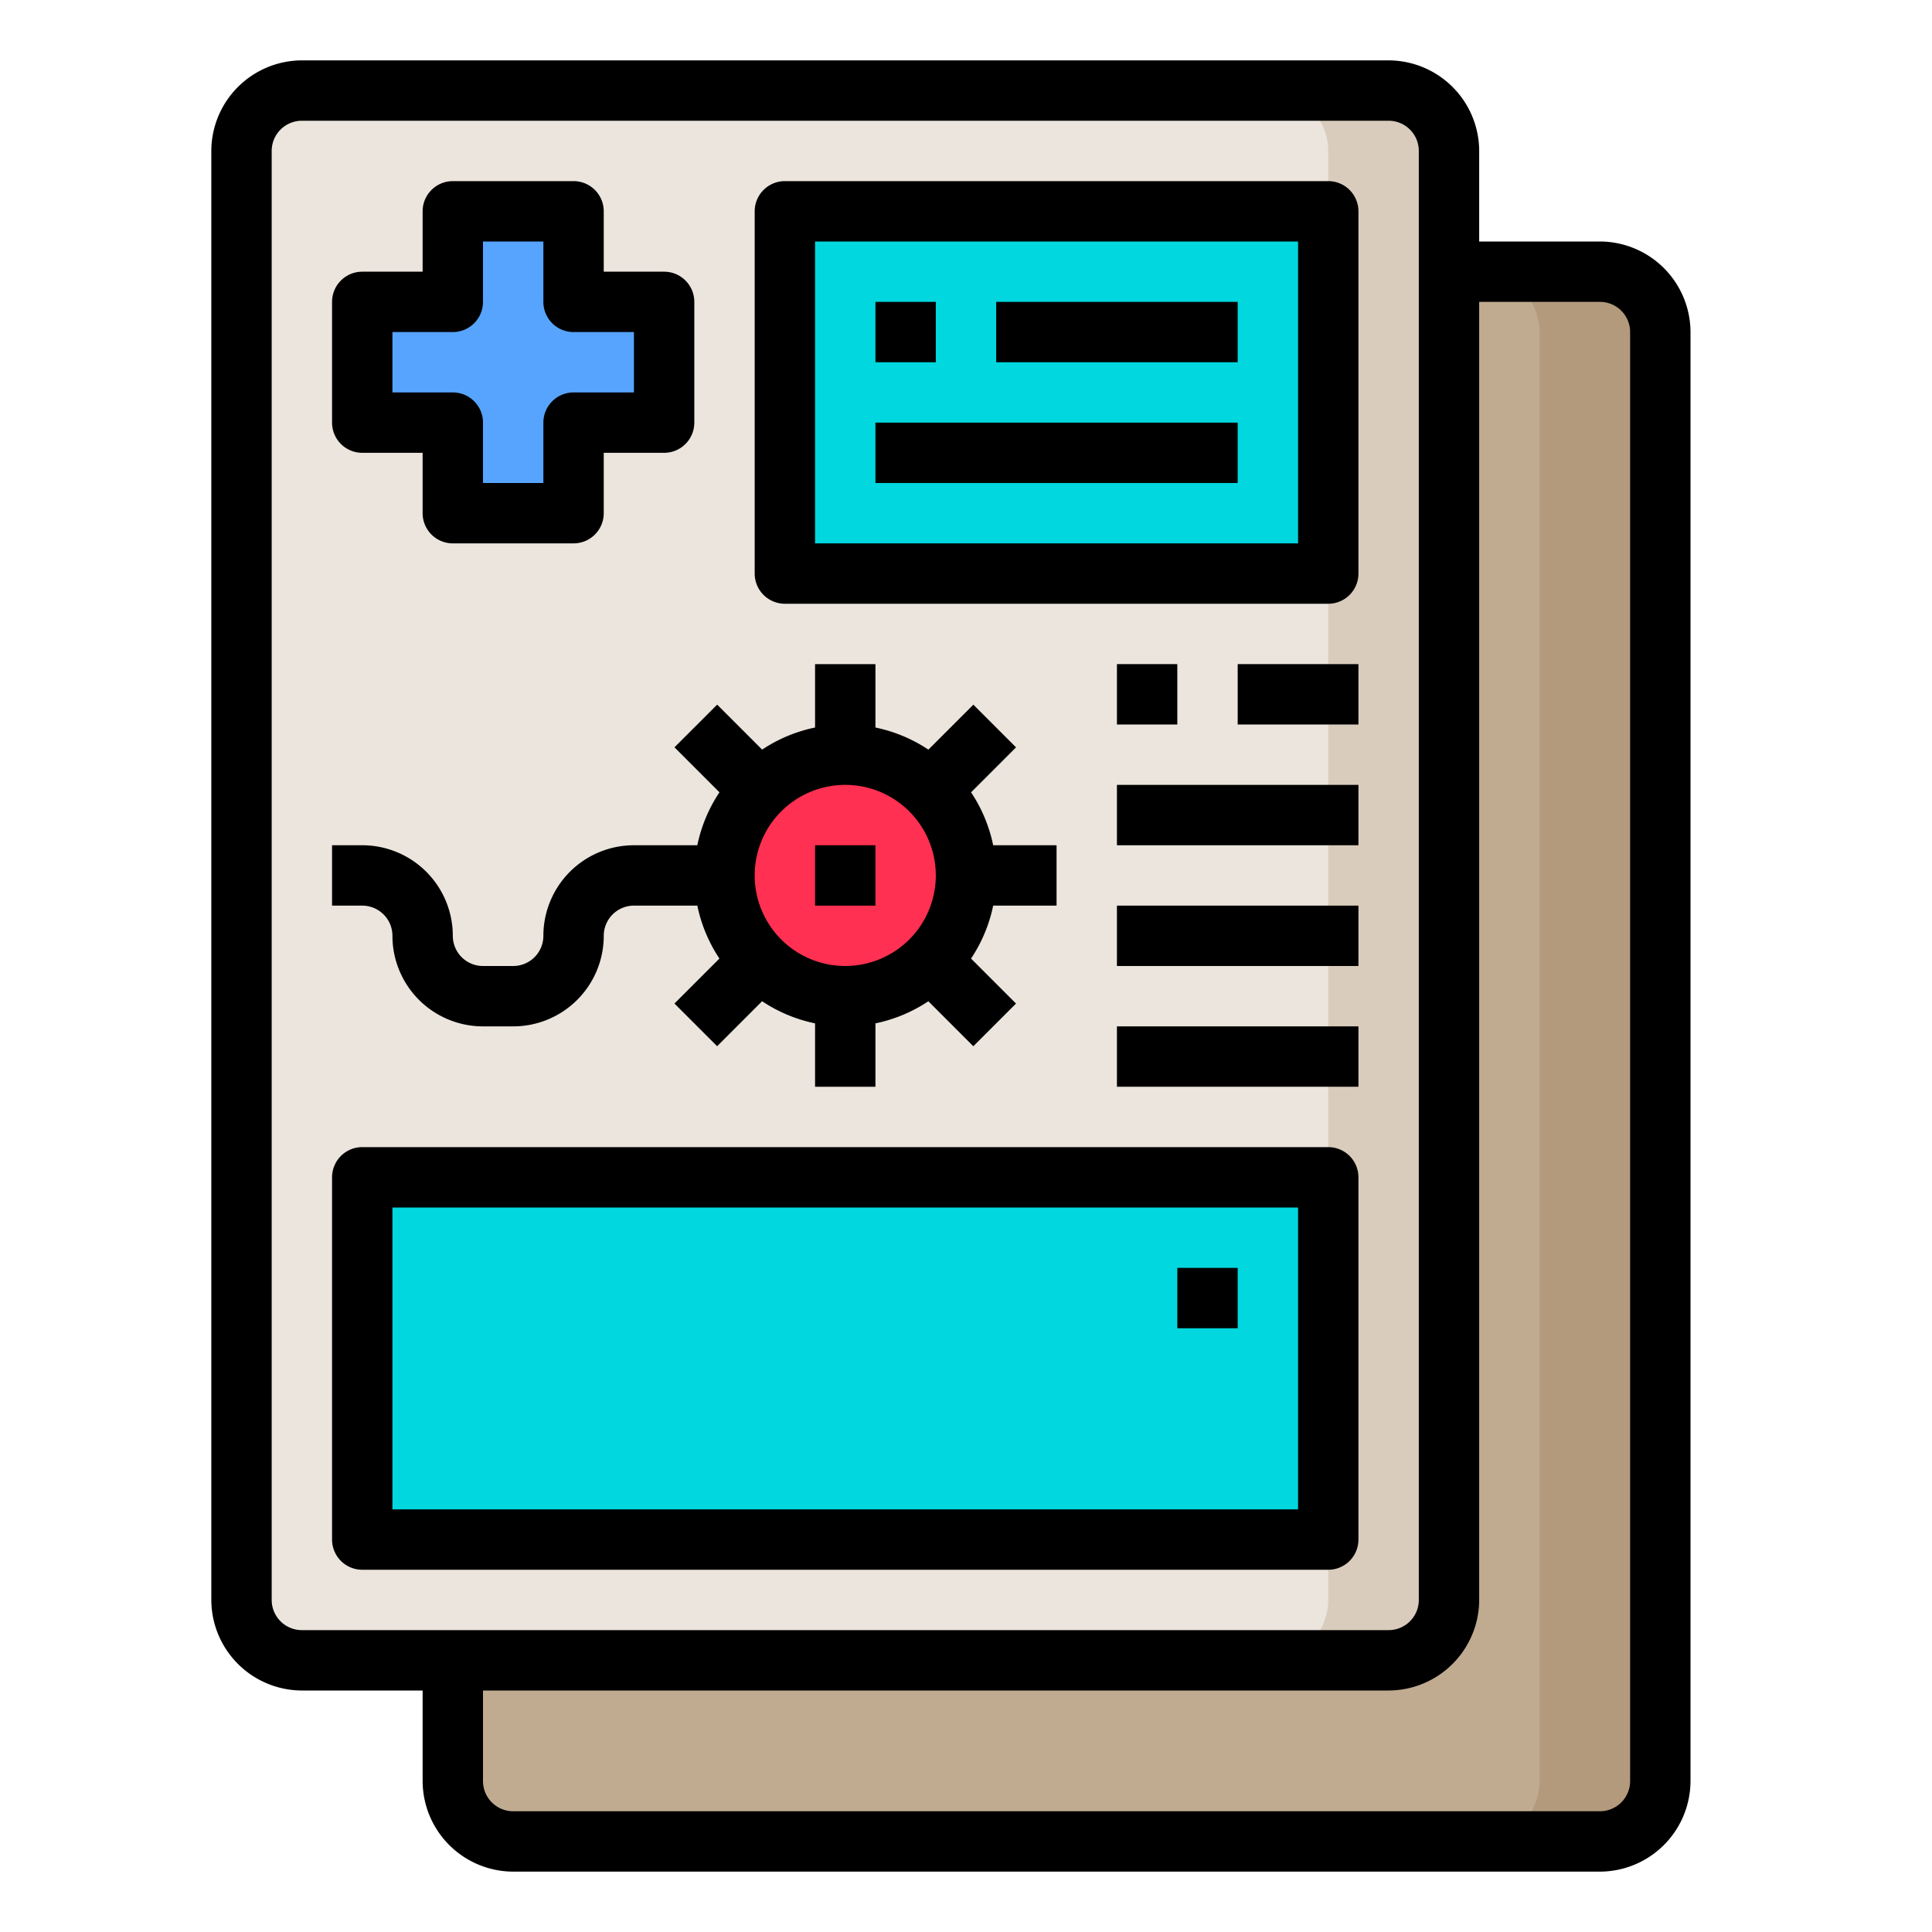 <svg height="512" viewBox="0 0 64 64" width="512" xmlns="http://www.w3.org/2000/svg"><g id="Detail"><path d="m55 11v48a2.006 2.006 0 0 1 -2 2h-36a2.006 2.006 0 0 1 -2-2v-4h31a2.006 2.006 0 0 0 2-2v-44h5a2.006 2.006 0 0 1 2 2z" fill="#c0ab91"/><path d="m55 11v48a2.006 2.006 0 0 1 -2 2h-4a2.006 2.006 0 0 0 2-2v-48a2.006 2.006 0 0 0 -2-2h4a2.006 2.006 0 0 1 2 2z" fill="#b39a7c"/><rect fill="#ebe5dd" height="52" rx="2" width="40" x="8" y="3"/><path d="m48 5v48a2.006 2.006 0 0 1 -2 2h-4a2.006 2.006 0 0 0 2-2v-48a2.006 2.006 0 0 0 -2-2h4a2.006 2.006 0 0 1 2 2z" fill="#d9ccbc"/><path d="m12 39h32v12h-32z" fill="#00d7df"/><path d="m26 7h18v12h-18z" fill="#00d7df"/><path d="m30.83 26.17a4.008 4.008 0 1 1 -2.83-1.17 4.025 4.025 0 0 1 2.83 1.17z" fill="#ff3051"/><path d="m22 10v4h-3v3h-4v-3h-3v-4h3v-3h4v3z" fill="#57a4ff"/><path d="m53 8h-4v-3a3.009 3.009 0 0 0 -3-3h-36a3.009 3.009 0 0 0 -3 3v48a3.009 3.009 0 0 0 3 3h4v3a3.009 3.009 0 0 0 3 3h36a3.009 3.009 0 0 0 3-3v-48a3.009 3.009 0 0 0 -3-3zm-43 46a1 1 0 0 1 -1-1v-48a1 1 0 0 1 1-1h36a1 1 0 0 1 1 1v48a1 1 0 0 1 -1 1zm44 5a1 1 0 0 1 -1 1h-36a1 1 0 0 1 -1-1v-3h30a3.009 3.009 0 0 0 3-3v-43h4a1 1 0 0 1 1 1z"/><path d="m12 15h2v2a1 1 0 0 0 1 1h4a1 1 0 0 0 1-1v-2h2a1 1 0 0 0 1-1v-4a1 1 0 0 0 -1-1h-2v-2a1 1 0 0 0 -1-1h-4a1 1 0 0 0 -1 1v2h-2a1 1 0 0 0 -1 1v4a1 1 0 0 0 1 1zm1-4h2a1 1 0 0 0 1-1v-2h2v2a1 1 0 0 0 1 1h2v2h-2a1 1 0 0 0 -1 1v2h-2v-2a1 1 0 0 0 -1-1h-2z"/><path d="m44 38h-32a1 1 0 0 0 -1 1v12a1 1 0 0 0 1 1h32a1 1 0 0 0 1-1v-12a1 1 0 0 0 -1-1zm-1 12h-30v-10h30z"/><path d="m39 42h2v2h-2z"/><path d="m13 31a3 3 0 0 0 3 3h1a3 3 0 0 0 3-3 1 1 0 0 1 1-1h2.1a4.961 4.961 0 0 0 .732 1.753l-1.49 1.49 1.414 1.414 1.49-1.49a4.969 4.969 0 0 0 1.754.733v2.1h2v-2.1a4.969 4.969 0 0 0 1.753-.732l1.49 1.49 1.414-1.414-1.49-1.49a4.961 4.961 0 0 0 .733-1.754h2.1v-2h-2.1a4.961 4.961 0 0 0 -.732-1.753l1.49-1.49-1.414-1.414-1.49 1.49a4.969 4.969 0 0 0 -1.754-.733v-2.1h-2v2.1a4.969 4.969 0 0 0 -1.753.732l-1.49-1.49-1.414 1.414 1.49 1.49a4.961 4.961 0 0 0 -.733 1.754h-2.1a3 3 0 0 0 -3 3 1 1 0 0 1 -1 1h-1a1 1 0 0 1 -1-1 3 3 0 0 0 -3-3h-1v2h1a1 1 0 0 1 1 1zm15-5a3 3 0 1 1 -3 3 3 3 0 0 1 3-3z"/><path d="m44 6h-18a1 1 0 0 0 -1 1v12a1 1 0 0 0 1 1h18a1 1 0 0 0 1-1v-12a1 1 0 0 0 -1-1zm-1 12h-16v-10h16z"/><path d="m29 10h2v2h-2z"/><path d="m33 10h8v2h-8z"/><path d="m29 14h12v2h-12z"/><path d="m37 22h2v2h-2z"/><path d="m41 22h4v2h-4z"/><path d="m37 26h8v2h-8z"/><path d="m37 30h8v2h-8z"/><path d="m37 34h8v2h-8z"/><path d="m27 28h2v2h-2z"/></g></svg>